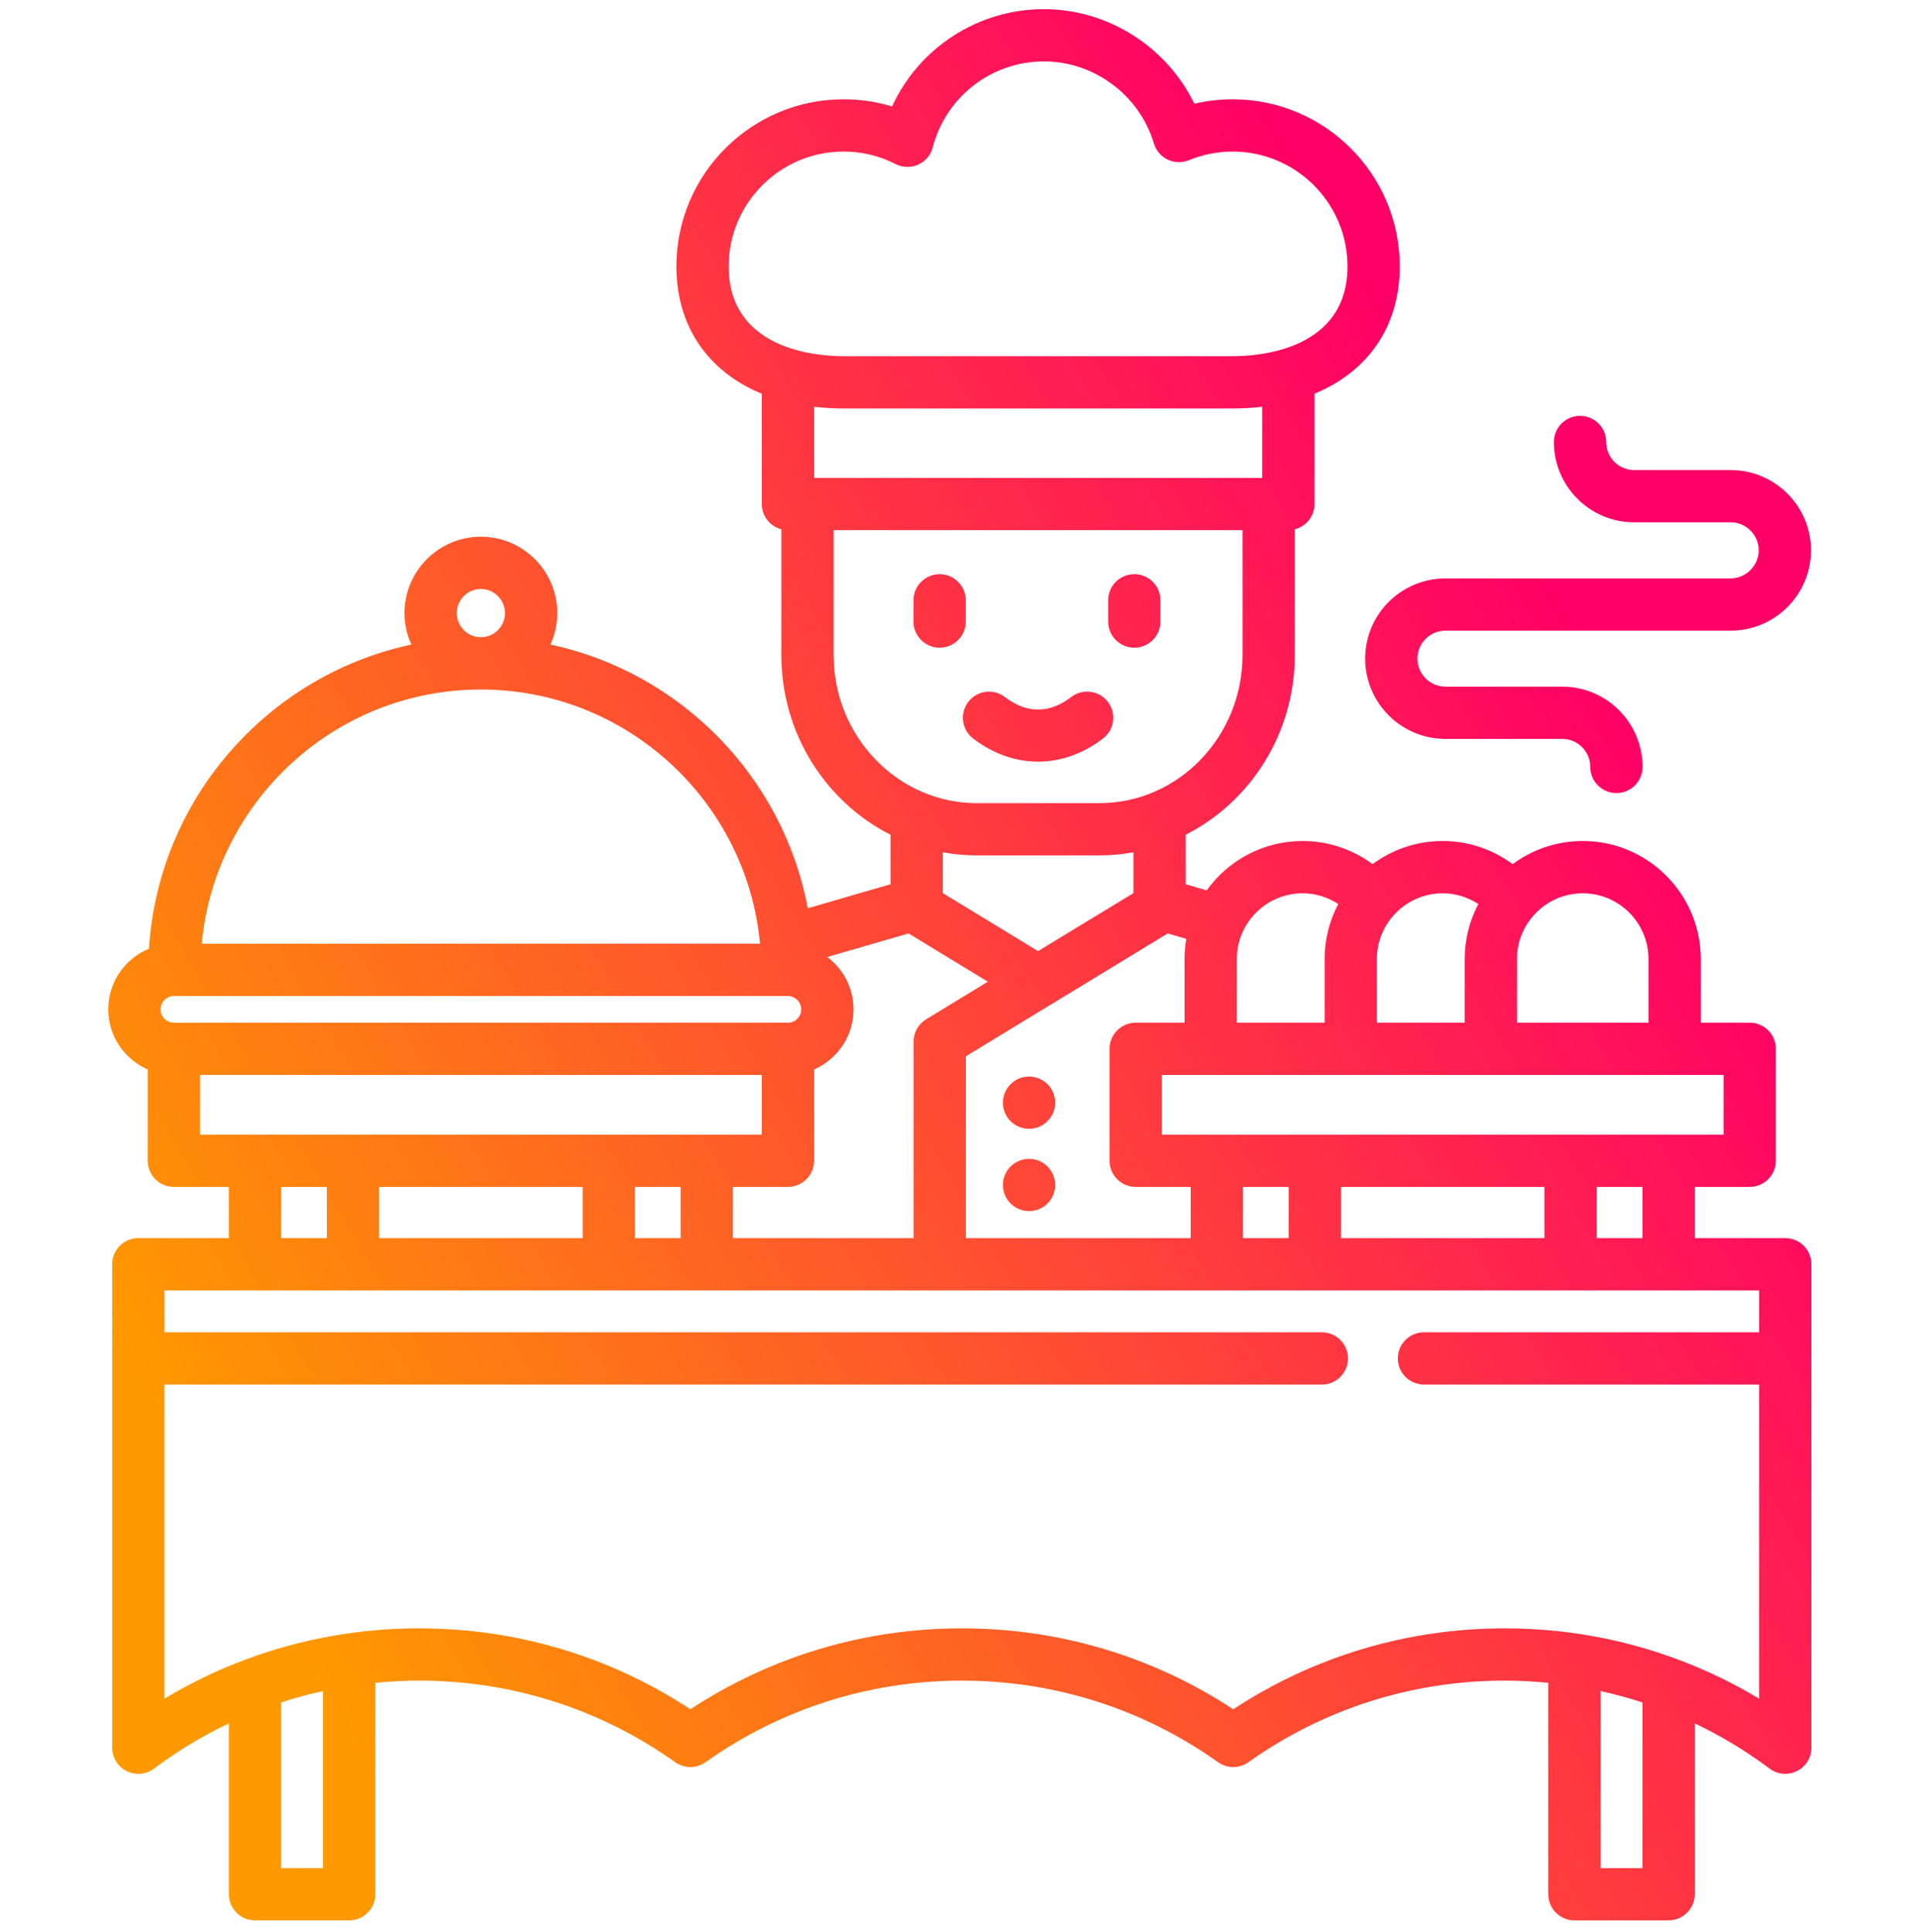 <svg width="140" height="141" viewBox="0 0 140 141" fill="none" xmlns="http://www.w3.org/2000/svg">
<g clip-path="url(#clip0_2626_23205)">
<path d="M70.493 45.366C70.493 46.419 69.639 47.273 68.586 47.273C67.532 47.273 66.678 46.419 66.678 45.366V43.814C66.678 42.76 67.532 41.906 68.586 41.906C69.639 41.906 70.493 42.76 70.493 43.814V45.366ZM82.795 47.273C83.849 47.273 84.703 46.419 84.703 45.366V43.814C84.703 42.76 83.849 41.906 82.795 41.906C81.742 41.906 80.888 42.76 80.888 43.814V45.366C80.888 46.419 81.742 47.273 82.795 47.273ZM80.515 53.897C81.35 53.254 81.505 52.056 80.862 51.222C80.219 50.387 79.021 50.232 78.187 50.875C76.607 52.092 74.936 52.092 73.356 50.875C72.522 50.231 71.324 50.387 70.681 51.222C70.038 52.056 70.193 53.254 71.028 53.897C72.491 55.024 74.131 55.588 75.772 55.588C77.412 55.588 79.052 55.024 80.515 53.897ZM76.873 79.752C76.824 79.635 76.766 79.526 76.696 79.422C76.627 79.315 76.549 79.22 76.459 79.13C76.017 78.689 75.358 78.485 74.74 78.61C74.617 78.635 74.497 78.67 74.383 78.719C74.266 78.766 74.157 78.825 74.053 78.893C73.947 78.964 73.851 79.043 73.762 79.13C73.674 79.22 73.596 79.315 73.525 79.422C73.456 79.525 73.396 79.635 73.35 79.752C73.301 79.866 73.266 79.986 73.241 80.108C73.217 80.231 73.203 80.356 73.203 80.479C73.203 80.983 73.407 81.474 73.762 81.828C73.851 81.917 73.947 81.997 74.053 82.067C74.156 82.135 74.266 82.193 74.383 82.241C74.497 82.288 74.617 82.326 74.74 82.351C74.862 82.375 74.987 82.389 75.113 82.389C75.614 82.389 76.105 82.184 76.459 81.827C76.816 81.473 77.017 80.983 77.017 80.479C77.017 80.356 77.006 80.231 76.982 80.108C76.957 79.986 76.919 79.866 76.873 79.752ZM76.873 85.759C76.824 85.644 76.766 85.533 76.698 85.429C76.627 85.326 76.549 85.227 76.459 85.14C76.371 85.051 76.273 84.972 76.17 84.903C76.066 84.832 75.957 84.775 75.84 84.726C75.725 84.68 75.606 84.642 75.483 84.617C75.238 84.568 74.984 84.568 74.739 84.617C74.617 84.642 74.497 84.68 74.382 84.726C74.265 84.775 74.156 84.832 74.052 84.903C73.946 84.972 73.851 85.051 73.761 85.14C73.674 85.228 73.595 85.326 73.524 85.429C73.456 85.532 73.396 85.644 73.35 85.759C73.3 85.873 73.265 85.993 73.241 86.116C73.216 86.238 73.203 86.363 73.203 86.489C73.203 86.611 73.216 86.737 73.241 86.862C73.265 86.982 73.3 87.102 73.35 87.219C73.396 87.333 73.456 87.442 73.524 87.546C73.595 87.652 73.674 87.747 73.761 87.837C73.851 87.924 73.946 88.003 74.052 88.074C74.156 88.142 74.265 88.202 74.382 88.248C74.497 88.297 74.617 88.333 74.739 88.358C74.862 88.382 74.987 88.395 75.109 88.395C75.235 88.395 75.36 88.382 75.483 88.358C75.606 88.333 75.725 88.298 75.84 88.248C75.957 88.202 76.066 88.142 76.17 88.074C76.273 88.003 76.371 87.924 76.459 87.837C76.549 87.747 76.627 87.652 76.698 87.546C76.766 87.442 76.823 87.333 76.873 87.219C76.919 87.102 76.957 86.982 76.982 86.862C77.006 86.737 77.017 86.611 77.017 86.489C77.017 86.363 77.006 86.238 76.982 86.116C76.957 85.993 76.919 85.873 76.873 85.759ZM126.327 42.215H105.507C102.275 42.215 99.646 44.841 99.646 48.069C99.646 51.301 102.275 53.93 105.507 53.93H114.033C115.161 53.93 116.079 54.848 116.079 55.977C116.079 57.03 116.933 57.884 117.987 57.884C119.04 57.884 119.894 57.03 119.894 55.977C119.894 52.745 117.265 50.115 114.033 50.115H105.507C104.379 50.115 103.461 49.197 103.461 48.069C103.461 46.944 104.378 46.03 105.507 46.03H126.327C129.559 46.03 132.188 43.4 132.188 40.168C132.188 36.936 129.559 34.307 126.327 34.307H119.284C118.155 34.307 117.237 33.389 117.237 32.26C117.237 31.207 116.384 30.353 115.33 30.353C114.276 30.353 113.422 31.207 113.422 32.26C113.422 35.492 116.052 38.122 119.284 38.122H126.327C127.455 38.122 128.373 39.04 128.373 40.168C128.373 41.278 127.436 42.215 126.327 42.215ZM132.219 92.272V99.146V127.557C132.219 128.278 131.812 128.938 131.166 129.262C130.896 129.397 130.603 129.464 130.312 129.464C129.908 129.464 129.506 129.336 129.17 129.084C127.441 127.792 125.611 126.69 123.702 125.779V138.252C123.702 139.306 122.848 140.16 121.794 140.16H114.921C113.867 140.16 113.013 139.306 113.013 138.252V122.821C111.96 122.719 110.896 122.661 109.824 122.661C103.077 122.661 96.609 124.721 91.12 128.618C90.459 129.087 89.572 129.087 88.91 128.617C83.432 124.72 76.962 122.661 70.2 122.661C63.453 122.661 56.985 124.721 51.496 128.618C50.834 129.087 49.947 129.087 49.286 128.617C43.808 124.72 37.341 122.661 30.584 122.661C29.511 122.661 28.448 122.719 27.394 122.821V138.252C27.394 139.306 26.54 140.16 25.486 140.16H18.613C17.56 140.16 16.706 139.306 16.706 138.252V125.779C14.797 126.69 12.966 127.792 11.238 129.084C10.659 129.517 9.887 129.585 9.241 129.262C8.596 128.938 8.188 128.278 8.188 127.557V99.146V92.272C8.188 91.219 9.042 90.365 10.096 90.365H16.706V86.628H12.69C11.637 86.628 10.783 85.774 10.783 84.72V78.058C9.09 77.319 7.902 75.631 7.902 73.669C7.902 71.673 9.132 69.96 10.872 69.242C11.565 58.286 19.555 49.28 30.026 47.044C29.707 46.343 29.525 45.567 29.525 44.748C29.525 41.674 32.026 39.173 35.101 39.173C38.176 39.173 40.677 41.674 40.677 44.748C40.677 45.567 40.495 46.343 40.176 47.044C49.69 49.075 57.156 56.696 58.961 66.29L65.002 64.537V60.925C60.286 58.536 57.033 53.554 57.033 47.806V38.631C56.212 38.418 55.604 37.674 55.604 36.786V28.736C51.695 27.132 49.372 23.828 49.372 19.442C49.372 12.718 54.843 7.248 61.566 7.248C62.787 7.248 63.973 7.423 65.114 7.77C67.074 3.502 71.369 0.668 76.192 0.668C80.89 0.668 85.167 3.428 87.178 7.572C88.093 7.356 89.029 7.248 89.977 7.248C96.701 7.248 102.171 12.718 102.171 19.442C102.171 23.825 99.852 27.128 95.947 28.733V36.786C95.947 37.677 95.336 38.423 94.51 38.633V47.806C94.51 53.552 91.261 58.533 86.548 60.923V64.538L88.078 64.984C89.644 62.805 92.199 61.382 95.081 61.382C96.935 61.382 98.717 61.984 100.187 63.071C101.619 62.011 103.391 61.382 105.306 61.382C107.159 61.382 108.941 61.984 110.411 63.071C111.844 62.011 113.615 61.382 115.53 61.382C120.278 61.382 124.141 65.245 124.141 69.993V74.641H127.716C128.77 74.641 129.624 75.495 129.624 76.549V84.719C129.624 85.773 128.77 86.627 127.716 86.627H123.701V90.364H130.311C131.365 90.365 132.219 91.219 132.219 92.272ZM119.886 90.365V86.628H116.55V90.365H119.886ZM94.062 86.627H90.726V90.365H94.062V86.627ZM112.735 86.627H97.877V90.365H112.735V86.627ZM110.728 74.642H120.326V69.993C120.326 67.349 118.175 65.198 115.531 65.198C112.883 65.198 110.728 67.349 110.728 69.993V74.642ZM100.503 74.642H106.913V69.993C106.913 68.545 107.274 67.18 107.909 65.981C107.137 65.478 106.239 65.198 105.306 65.198C102.658 65.198 100.503 67.349 100.503 69.993V74.642H100.503ZM90.278 74.642H96.688V69.993C96.688 68.545 97.049 67.18 97.684 65.981C96.912 65.478 96.014 65.198 95.081 65.198C92.433 65.198 90.278 67.349 90.278 69.993V74.642ZM84.803 78.457V82.812H88.819H95.97H114.643H121.794H125.809V78.457H84.803ZM85.233 68.129L76.768 73.283C76.751 73.293 76.734 73.3 76.717 73.309L70.501 77.096V90.365H86.911V86.628H82.896C81.842 86.628 80.988 85.774 80.988 84.72V76.55C80.988 75.496 81.842 74.642 82.896 74.642H86.463V69.993C86.463 69.493 86.509 69.002 86.591 68.524L85.233 68.129ZM79.973 66.858L79.975 66.863L82.734 65.184V62.206C81.925 62.352 81.095 62.433 80.247 62.433H71.304C70.456 62.433 69.626 62.352 68.818 62.206V65.184L75.772 69.418L79.973 66.858ZM61.566 25.998H89.977C91.943 25.998 98.356 25.525 98.356 19.442C98.356 14.822 94.597 11.063 89.977 11.063C88.879 11.063 87.802 11.275 86.774 11.694C86.276 11.897 85.715 11.88 85.23 11.648C84.745 11.415 84.38 10.988 84.226 10.473C83.175 6.946 79.871 4.483 76.193 4.483C72.379 4.483 69.044 7.062 68.084 10.755C67.939 11.315 67.547 11.778 67.019 12.015C66.492 12.253 65.885 12.237 65.37 11.974C64.188 11.369 62.908 11.063 61.566 11.063C56.946 11.063 53.188 14.822 53.188 19.442C53.188 25.525 59.6 25.998 61.566 25.998ZM59.419 34.879H92.132V29.689C91.441 29.77 90.723 29.813 89.977 29.813H61.566C60.823 29.813 60.108 29.77 59.419 29.69V34.879ZM71.304 58.618H80.247C86.008 58.618 90.695 53.768 90.695 47.806V38.694H60.848V47.806C60.848 53.768 65.539 58.618 71.304 58.618ZM57.512 86.627H53.496V90.365H66.686V76.024C66.686 75.359 67.033 74.741 67.602 74.395L72.105 71.651L66.317 68.127L60.386 69.848C61.546 70.723 62.3 72.108 62.3 73.669C62.3 75.63 61.112 77.319 59.42 78.058V84.719C59.419 85.773 58.565 86.627 57.512 86.627ZM42.53 86.627H27.672V90.365H42.53V86.627ZM49.681 86.627H46.345V90.365H49.681V86.627ZM33.34 44.748C33.34 45.719 34.13 46.509 35.101 46.509C36.072 46.509 36.861 45.719 36.861 44.748C36.861 43.778 36.072 42.988 35.101 42.988C34.13 42.988 33.34 43.777 33.34 44.748ZM14.725 68.881H55.477C54.512 58.488 45.742 50.324 35.101 50.324C24.46 50.324 15.69 58.488 14.725 68.881ZM12.69 74.642H57.512C58.048 74.642 58.485 74.206 58.485 73.669C58.485 73.141 58.039 72.696 57.512 72.696H57.473H12.729H12.69C12.163 72.696 11.717 73.141 11.717 73.669C11.717 74.206 12.154 74.642 12.69 74.642ZM18.613 82.812H25.765H44.438H51.588H55.604V78.457H14.598V82.812H18.613ZM20.521 90.365H23.857V86.628H20.521V90.365ZM23.579 123.423C22.545 123.651 21.524 123.925 20.521 124.254V136.345H23.579V123.423ZM119.886 124.254C118.883 123.925 117.862 123.651 116.828 123.423V136.344H119.886V124.254ZM128.404 94.18H12.003V97.238H96.487C97.54 97.238 98.394 98.092 98.394 99.146C98.394 100.199 97.54 101.053 96.487 101.053H12.003V123.979C13.878 122.85 15.84 121.906 17.866 121.144C17.901 121.13 17.938 121.118 17.973 121.105C21.967 119.617 26.215 118.846 30.583 118.846C37.689 118.846 44.508 120.884 50.392 124.752C56.286 120.883 63.105 118.846 70.2 118.846C77.309 118.846 84.132 120.884 90.016 124.752C95.91 120.883 102.729 118.846 109.824 118.846C114.194 118.846 118.444 119.618 122.438 121.106C122.472 121.119 122.507 121.13 122.54 121.144C124.567 121.906 126.528 122.85 128.404 123.979V101.053H103.939C102.886 101.053 102.031 100.2 102.031 99.146C102.031 98.092 102.885 97.238 103.939 97.238H128.404V94.18H128.404Z" fill="url(#paint0_linear_2626_23205)"/>
</g>
<defs>
<linearGradient id="paint0_linear_2626_23205" x1="33.349" y1="140.16" x2="135.467" y2="79.444" gradientUnits="userSpaceOnUse">
<stop stop-color="#FF9900"/>
<stop offset="1" stop-color="#FF0066"/>
</linearGradient>
<clipPath id="clip0_2626_23205">
<rect width="139.765" height="139.765" fill="white" transform="translate(0.178 0.529)"/>
</clipPath>
</defs>
</svg>
